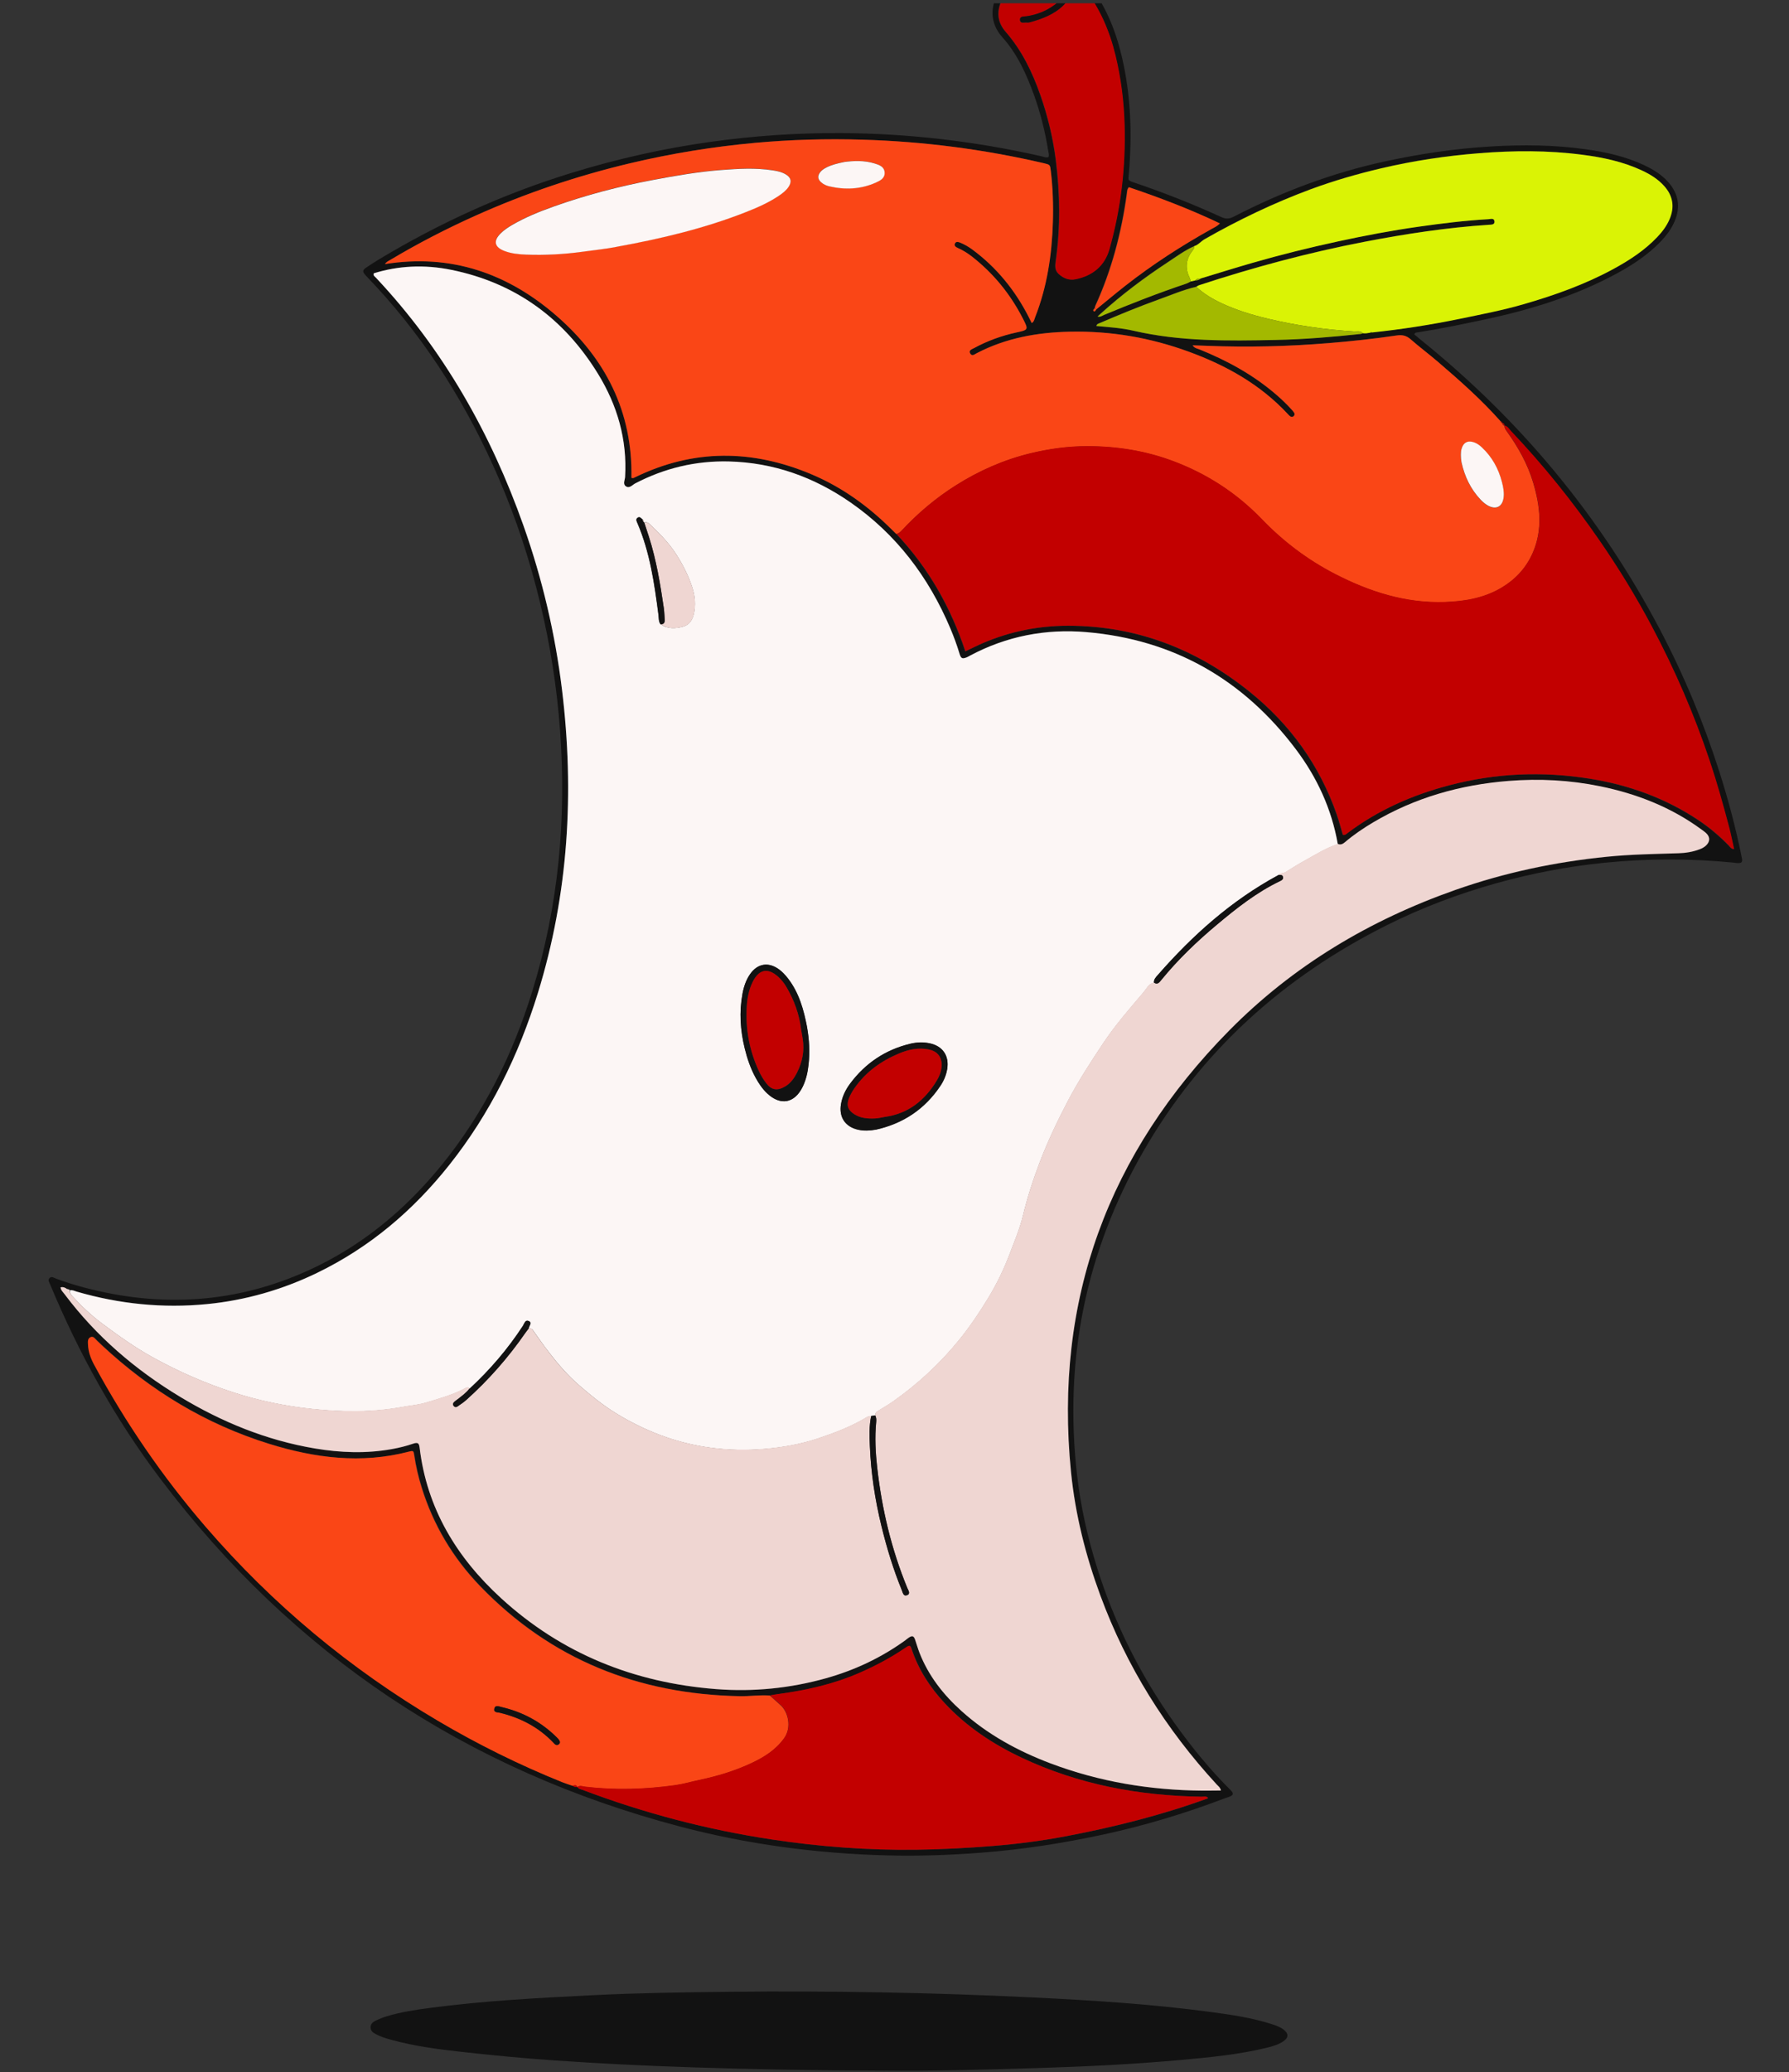 <svg width="336" height="389" viewBox="0 0 336 389" fill="none" xmlns="http://www.w3.org/2000/svg">
<rect x="0" y="0" width="336" height="389" fill="#333333" stroke="none"/>
<g clip-path="url(#clip0_432_2106)">
<path d="M265.615 62.762C265.79 62.371 266.063 62.416 266.281 62.385C270.51 61.736 274.695 60.86 278.872 59.972C287.535 58.134 295.948 55.532 303.769 51.278C306.694 49.687 309.458 47.851 311.795 45.45C312.924 44.286 313.907 43.008 314.539 41.501C315.655 38.835 315.257 36.405 313.359 34.227C312.119 32.811 310.545 31.836 308.861 31.035C305.344 29.375 301.601 28.548 297.781 28.015C291.88 27.189 285.96 27.141 280.024 27.493C273.323 27.889 266.703 28.873 260.151 30.291C250.216 32.445 240.787 35.994 231.768 40.647C230.953 41.066 230.302 41.17 229.414 40.765C224.059 38.319 218.59 36.156 213.011 34.271C211.764 33.848 211.898 33.892 212.007 32.682C212.652 25.223 212.407 17.811 210.661 10.5C209.463 5.473 207.545 0.79 204.229 -3.286C202.329 -5.62 199.962 -6.715 197.039 -6.61C193.206 -6.472 190.069 -4.887 187.82 -1.749C185.952 0.857 185.787 4.235 188.252 6.986C191.08 10.133 192.797 13.954 194.222 17.895C195.447 21.294 196.302 24.79 196.88 28.356C196.942 28.725 197.089 29.091 196.921 29.492C196.449 29.656 196.007 29.429 195.555 29.324C183.205 26.529 170.706 25.059 158.043 24.981C149.773 24.931 141.54 25.494 133.34 26.647C124.527 27.884 115.883 29.834 107.381 32.445C94.576 36.374 82.487 41.873 71.029 48.782C70.302 49.223 69.585 49.692 68.876 50.166C68.058 50.712 68.022 50.965 68.69 51.707C69.328 52.412 69.995 53.082 70.637 53.78C80.447 64.413 87.945 76.522 93.664 89.766C96.94 97.355 99.519 105.17 101.449 113.208C103.35 121.113 104.608 129.101 105.192 137.203C106.399 153.808 104.894 170.129 99.974 186.071C96.304 197.96 90.862 208.95 82.985 218.657C76.106 227.132 67.887 233.955 57.889 238.49C44.255 244.681 30.185 245.513 15.768 241.681C13.982 241.205 12.215 240.659 10.483 240.005C10.11 239.863 9.679 239.526 9.3 239.921C8.931 240.308 9.256 240.728 9.416 241.105C14.823 254.112 21.614 266.352 30.111 277.595C55.073 310.615 87.663 332.321 127.706 342.875C140.458 346.234 153.458 347.958 166.634 348.292C172.566 348.446 178.484 348.235 184.409 347.777C192.095 347.185 199.693 346.001 207.217 344.378C214.921 342.712 222.463 340.449 229.837 337.648C230.193 337.51 230.556 337.413 230.913 337.275C231.675 336.972 231.741 336.648 231.133 336.047C227.247 332.199 223.816 327.974 220.638 323.532C214.217 314.557 209.347 304.804 206.046 294.283C204.269 288.613 202.968 282.834 202.291 276.932C199.809 255.343 203.879 235.043 214.707 216.19C225.55 197.317 241.081 183.371 260.498 173.66C267.088 170.364 273.956 167.78 281.051 165.796C287.698 163.935 294.459 162.651 301.315 161.958C309.403 161.142 317.508 161.142 325.608 161.931C325.798 161.948 325.981 162.001 326.17 162.011C327.183 162.052 327.32 161.897 327.117 160.908C326.011 155.469 324.6 150.105 322.907 144.824C319.944 135.558 316.208 126.602 311.663 117.992C300.46 96.783 285.42 78.732 266.725 63.695C266.341 63.386 265.966 63.058 265.609 62.763L265.615 62.762ZM282.129 79.41C282.402 79.455 282.518 79.64 282.537 79.895C283.146 80.04 283.413 80.591 283.794 80.99C289.849 87.368 295.336 94.207 300.334 101.43C303.928 106.62 307.216 111.994 310.176 117.567C314.501 125.697 318.152 134.114 321.073 142.852C322.458 146.987 323.625 151.183 324.739 155.394C325.087 156.701 325.341 158.03 325.646 159.41C325.066 159.363 324.863 158.946 324.579 158.657C322.877 156.927 321.028 155.36 319.016 154.013C312.8 149.853 305.914 147.368 298.562 146.189C289.686 144.767 280.889 145.129 272.17 147.422C265.257 149.237 258.838 152.053 253.104 156.353C252.854 156.546 252.625 156.837 252.172 156.72C251.806 155.482 251.481 154.201 251.047 152.951C247.816 143.663 242.268 135.967 234.629 129.837C224.73 121.891 213.472 117.499 200.657 117.477C195.081 117.468 189.722 118.529 184.597 120.724C183.518 121.188 182.469 121.719 181.28 122.279C178.513 113.961 174.311 106.562 168.313 100.229C168.045 99.962 167.771 99.701 167.503 99.433C163.089 95.024 158.106 91.426 152.34 89.001C141.241 84.335 130.204 84.244 119.274 89.572C119.073 89.672 118.877 89.831 118.573 89.672C118.816 77.293 113.7 67.269 104.512 59.281C95.316 51.289 84.662 47.578 72.283 49.57C72.59 49.103 72.961 48.981 73.278 48.79C78.456 45.695 83.805 42.933 89.307 40.47C98.686 36.268 108.379 32.999 118.386 30.629C126.116 28.797 133.94 27.526 141.846 26.808C148.517 26.2 155.206 26.023 161.904 26.216C173.422 26.546 184.79 28.026 196.011 30.631C197.209 30.912 197.192 30.915 197.328 32.077C197.718 35.284 197.822 38.503 197.721 41.726C197.528 47.829 196.644 53.8 194.397 59.519C194.245 59.899 194.214 60.362 193.748 60.633C193.556 60.244 193.378 59.87 193.183 59.5C190.624 54.479 187.155 50.206 182.603 46.843C181.874 46.304 181.093 45.857 180.252 45.517C179.935 45.39 179.542 45.305 179.354 45.656C179.114 46.093 179.448 46.356 179.825 46.521C180.788 46.943 181.676 47.492 182.502 48.135C186.569 51.309 189.75 55.227 192.095 59.803C193.173 61.902 193.12 61.911 190.877 62.401C188.082 63.015 185.404 63.969 182.895 65.347C182.502 65.557 181.851 65.732 182.195 66.342C182.532 66.947 183.023 66.498 183.422 66.293C188.894 63.438 194.797 62.387 200.886 62.256C208.559 62.088 216.019 63.369 223.225 66.005C230.27 68.577 236.691 72.162 241.855 77.726C241.981 77.868 242.112 78.002 242.265 78.121C242.472 78.278 242.711 78.299 242.917 78.126C243.122 77.953 243.165 77.705 243.038 77.486C242.894 77.245 242.696 77.032 242.504 76.823C241.644 75.873 240.717 74.987 239.75 74.145C235.429 70.4 230.5 67.69 225.219 65.568C224.825 65.411 224.332 65.386 223.958 64.811C224.964 64.847 225.812 64.873 226.656 64.906C234.301 65.217 241.933 65.02 249.56 64.396C253.822 64.048 258.071 63.588 262.298 62.963C263.315 62.811 264.102 62.974 264.895 63.671C266.571 65.14 268.364 66.481 270.055 67.93C274.163 71.452 278.215 75.038 281.817 79.096C281.987 79.139 282.095 79.242 282.13 79.416L282.129 79.41ZM205.865 58.052C205.752 58.24 205.574 58.54 205.41 58.429C205.103 58.216 205.461 58.018 205.561 57.821C205.598 57.682 205.609 57.536 205.666 57.412C208.744 50.688 210.599 43.615 211.595 36.307C211.643 35.95 211.6 35.554 211.969 35.131C217.74 37.081 223.463 39.249 229.068 41.93C228.521 42.473 227.991 42.688 227.496 42.97C221.818 46.142 216.366 49.65 211.253 53.665C209.428 55.097 207.655 56.591 205.853 58.054L205.865 58.052ZM108.471 335.454C108.14 335.527 107.843 335.451 107.598 335.209C106.971 334.996 106.331 334.808 105.716 334.556C97.641 331.309 89.856 327.46 82.36 323.038C65.816 313.283 51.252 301.156 38.71 286.62C30.619 277.245 23.664 267.103 17.771 256.222C17.133 255.048 16.652 253.805 16.6 252.46C16.576 251.929 16.468 251.213 17.12 250.971C17.635 250.777 17.934 251.334 18.276 251.644C18.595 251.927 18.888 252.239 19.203 252.529C28.294 261.008 38.688 267.319 50.593 271.019C59.199 273.696 67.92 274.808 76.821 272.491C77.687 272.267 77.728 272.297 77.872 273.253C78.166 275.279 78.639 277.263 79.245 279.207C81.429 286.258 85.14 292.457 90.252 297.754C103.546 311.531 119.973 318.022 138.981 318.389C140.88 318.425 142.769 318.12 144.668 318.271C145.184 318.184 145.69 318.075 146.209 318.012C151.455 317.313 156.577 316.171 161.449 314.042C164.457 312.731 167.339 311.201 170.058 309.355C170.918 308.772 171.004 308.818 171.272 309.621C172.554 313.467 174.722 316.778 177.468 319.729C181.57 324.142 186.495 327.4 191.909 329.951C202.615 335.001 213.968 337.103 225.737 337.283C226.142 337.287 226.589 337.116 226.922 337.517C226.886 337.553 226.863 337.599 226.829 337.611C218.204 340.742 209.336 342.97 200.327 344.685C195.755 345.555 191.149 346.153 186.506 346.529C181.727 346.915 176.949 347.175 172.156 347.233C163.076 347.349 154.049 346.673 145.077 345.321C132.876 343.481 121.003 340.366 109.46 335.998C109.119 335.868 108.704 335.836 108.495 335.456L108.48 335.44L108.471 335.454ZM255.919 62.547C255.788 62.593 255.656 62.67 255.519 62.681C250.186 63.251 244.844 63.701 239.481 63.807C230.561 63.98 221.646 64.11 212.867 62.081C210.578 61.551 208.227 61.404 205.882 61.19C205.954 60.829 206.198 60.776 206.411 60.68C210.115 59.096 213.838 57.557 217.634 56.193C219.952 55.358 222.22 54.376 224.63 53.834C224.788 53.735 224.941 53.607 225.112 53.548C235.304 50.202 245.645 47.421 256.186 45.388C263.925 43.897 271.708 42.706 279.582 42.191C280.053 42.16 280.686 42.199 280.627 41.559C280.567 40.883 279.913 41.119 279.478 41.144C275.114 41.389 270.782 41.929 266.462 42.539C261.335 43.261 256.255 44.227 251.197 45.323C245.814 46.49 240.475 47.813 235.188 49.338C231.953 50.271 228.742 51.279 225.519 52.247C225.208 52.51 224.848 52.63 224.446 52.638C224.172 52.695 223.893 52.754 223.62 52.812C223.324 52.952 223.035 53.133 222.726 53.233C217.525 54.977 212.414 56.972 207.352 59.078C206.997 59.228 206.679 59.516 206.105 59.402C206.37 59.153 206.537 58.998 206.71 58.843C210.646 55.283 214.883 52.106 219.314 49.191C220.925 48.133 222.483 46.975 224.26 46.184C225.046 45.95 225.534 45.272 226.222 44.88C232.621 41.238 239.228 38.072 246.142 35.511C250.469 33.907 254.883 32.637 259.369 31.583C265.432 30.157 271.579 29.234 277.794 28.745C284.247 28.234 290.694 28.194 297.12 29.029C300.989 29.529 304.794 30.328 308.366 31.997C309.924 32.728 311.376 33.621 312.53 34.92C314.181 36.778 314.501 38.848 313.529 41.123C312.98 42.406 312.151 43.495 311.2 44.497C308.814 47.003 305.957 48.854 302.943 50.49C297.622 53.38 291.947 55.391 286.15 57.073C282.227 58.213 278.217 58.981 274.216 59.809C268.726 60.947 263.193 61.803 257.616 62.389C257.516 62.406 257.415 62.417 257.321 62.427C256.865 62.515 256.408 62.592 255.94 62.532L255.919 62.547ZM13.121 242.209L13.153 242.18C13.602 242.093 13.99 242.322 14.389 242.436C22.406 244.767 30.573 245.598 38.878 244.783C46.117 244.074 53.025 242.085 59.581 238.91C69.452 234.126 77.584 227.215 84.369 218.678C92.054 209.014 97.394 198.133 101.021 186.383C106.777 167.755 107.892 148.733 105.549 129.461C104.266 118.938 101.849 108.654 98.311 98.653C92.17 81.306 83.26 65.583 70.588 52.098C70.382 51.874 70.02 51.694 70.21 51.283C74.711 49.891 79.618 49.579 84.837 50.652C96.848 53.119 105.948 59.792 112.315 70.166C115.946 76.072 117.817 82.514 117.397 89.52C117.362 90.098 116.939 90.842 117.534 91.26C118.216 91.735 118.767 90.999 119.311 90.721C124.813 87.867 130.65 86.461 136.852 86.606C145.268 86.806 152.851 89.528 159.717 94.29C168.338 100.273 174.407 108.309 178.47 117.914C179.133 119.487 179.728 121.084 180.216 122.723C180.48 123.611 180.724 123.702 181.567 123.374C181.788 123.289 181.989 123.159 182.193 123.047C189.044 119.401 196.384 117.977 204.066 118.644C220.412 120.052 233.467 127.524 243.314 140.556C247.335 145.879 250.093 151.829 251.253 158.451C251.811 158.688 252.201 158.466 252.644 158.091C254.273 156.711 256.042 155.512 257.876 154.422C265.737 149.759 274.285 147.35 283.365 146.627C289.128 146.172 294.836 146.465 300.492 147.628C307.409 149.048 313.866 151.563 319.591 155.776C319.934 156.025 320.296 156.277 320.577 156.585C321.164 157.239 321.131 157.972 320.53 158.626C320.169 159.018 319.716 159.262 319.224 159.453C317.922 159.954 316.57 160.157 315.186 160.202C310.726 160.343 306.267 160.417 301.822 160.856C292.09 161.827 282.6 163.834 273.367 167.073C257.233 172.739 242.86 181.305 230.845 193.487C208.163 216.482 197.923 244.031 201.152 276.329C201.948 284.292 203.902 292.008 206.664 299.515C211.564 312.8 218.935 324.582 228.527 334.998C228.814 335.305 229.187 335.549 229.301 336.119C228.103 336.128 226.933 336.156 225.762 336.142C215.996 336.053 206.494 334.489 197.342 331.037C191.208 328.721 185.509 325.629 180.606 321.218C177.175 318.136 174.381 314.58 172.691 310.243C172.382 309.447 172.164 308.623 171.878 307.817C171.624 307.102 171.361 307.007 170.728 307.396C170.488 307.545 170.28 307.742 170.05 307.913C165.507 311.202 160.505 313.557 155.111 315.057C148.378 316.939 141.493 317.63 134.519 317.086C119.156 315.897 105.529 310.465 94.117 300.017C85.785 292.391 80.182 283.188 78.824 271.752C78.719 270.879 78.464 270.729 77.552 271.039C76.288 271.473 75.002 271.779 73.693 272.023C68.824 272.918 63.953 272.73 59.102 271.908C50.045 270.377 41.694 266.96 33.858 262.234C25.438 257.156 18.084 250.864 12.161 242.978C11.865 242.583 11.451 242.237 11.398 241.674C11.891 241.562 12.262 241.722 12.608 241.989C12.81 241.973 13.007 241.958 13.107 242.194L13.121 242.209ZM195.172 -5.286C198.839 -5.835 201.499 -4.934 203.598 -2.242C206.551 1.54 208.37 5.819 209.477 10.416C210.501 14.659 211.043 18.978 211.174 23.354C211.403 31.316 210.495 39.144 208.321 46.794C207.441 49.895 205.161 51.776 201.948 52.411C200.746 52.649 199.706 52.234 198.811 51.427C197.992 50.686 198.133 49.772 198.272 48.811C199.148 42.54 199.059 36.262 198.259 29.99C197.733 25.843 196.754 21.79 195.371 17.847C193.86 13.535 191.891 9.443 188.85 5.959C187.303 4.185 187.109 2.215 188.061 0.142C189.532 -3.07 192.307 -4.553 195.172 -5.286Z" fill="#121212"/>
<path d="M251.261 158.472C250.101 151.85 247.348 145.899 243.322 140.577C233.473 127.538 220.425 120.071 204.073 118.664C196.392 118.003 189.05 119.421 182.199 123.067C181.989 123.18 181.788 123.31 181.573 123.394C180.731 123.722 180.492 123.63 180.222 122.743C179.728 121.105 179.139 119.507 178.476 117.934C174.414 108.334 168.344 100.293 159.723 94.309C152.856 89.548 145.273 86.825 136.857 86.625C130.655 86.48 124.817 87.88 119.316 90.74C118.773 91.024 118.216 91.761 117.538 91.279C116.938 90.863 117.365 90.111 117.401 89.54C117.821 82.533 115.945 76.092 112.32 70.185C105.952 59.811 96.853 53.138 84.841 50.671C79.622 49.597 74.715 49.909 70.213 51.302C70.024 51.718 70.386 51.898 70.592 52.117C83.264 65.602 92.174 81.325 98.315 98.673C101.853 108.673 104.27 118.958 105.553 129.481C107.897 148.754 106.78 167.771 101.025 186.405C97.397 198.149 92.051 209.032 84.372 218.7C77.588 227.238 69.456 234.149 59.584 238.933C53.028 242.108 46.125 244.096 38.881 244.806C30.581 245.621 22.408 244.79 14.391 242.459C13.991 242.34 13.598 242.117 13.155 242.203C13.048 242.678 13.281 242.988 13.591 243.327C15.284 245.179 17.108 246.912 19.107 248.406C22.175 250.695 25.288 252.928 28.659 254.793C33.519 257.485 38.58 259.692 43.852 261.4C48.684 262.966 53.634 263.976 58.689 264.506C64.346 265.103 69.992 265.167 75.608 264.128C77.098 263.854 78.64 263.74 80.078 263.3C82.595 262.535 85.152 261.835 87.493 260.564C87.786 260.407 88.024 260.391 88.201 260.723C92.027 257.187 95.391 253.266 98.246 248.901C98.505 248.508 98.667 247.723 99.281 247.969C100.095 248.29 99.311 248.927 99.328 249.423C99.86 249.292 100.059 249.649 100.315 250.021C101.237 251.341 102.17 252.658 103.157 253.936C104.832 256.11 106.636 258.19 108.705 259.99C110.915 261.905 113.167 263.753 115.689 265.304C118.325 266.925 121.075 268.292 123.946 269.375C130.285 271.765 136.892 272.563 143.607 272.002C147.042 271.715 150.482 271.102 153.767 269.997C156.67 269.023 159.547 267.933 162.223 266.395C162.662 266.141 163.099 265.803 163.66 265.841C163.907 265.806 164.155 265.776 164.402 265.741C164.337 265.138 164.804 264.945 165.208 264.697C166.054 264.176 166.916 263.677 167.724 263.108C172.389 259.823 176.528 256 180.141 251.556C182.182 249.048 183.974 246.383 185.633 243.644C187.245 240.986 188.608 238.17 189.705 235.243C190.57 232.944 191.543 230.675 192.121 228.28C192.953 224.82 194.046 221.442 195.313 218.131C196.815 214.21 198.621 210.418 200.577 206.691C202.556 202.918 204.872 199.359 207.228 195.823C209.483 192.437 212.165 189.37 214.8 186.275C215.348 185.63 215.733 184.699 216.723 184.491C216.681 183.848 217.113 183.445 217.481 183.022C224.003 175.569 231.309 169.05 240.085 164.311C240.426 163.833 241.036 164.019 241.481 163.728C242.703 162.933 243.95 162.183 245.224 161.482C247.192 160.394 249.104 159.188 251.263 158.483L251.261 158.472ZM120.928 98.008L120.981 98.107C121.39 97.96 121.741 98.112 122.022 98.384C123.84 100.118 125.61 101.897 126.975 104.02C128.252 106.014 129.329 108.113 130.043 110.376C130.548 111.975 130.684 113.637 130.298 115.278C130.058 116.317 129.498 117.253 128.404 117.587C126.919 118.034 125.423 118.099 124.045 117.181C123.653 116.645 123.732 116.006 123.654 115.406C122.894 109.547 122.064 103.701 119.708 98.207C119.568 97.875 119.325 97.471 119.74 97.184C120.178 96.882 120.401 97.35 120.699 97.541C120.901 97.633 120.992 97.781 120.922 98.009L120.928 98.008ZM151.593 192.866C151.999 195.168 152.124 197.475 151.871 199.797C151.715 201.261 151.408 202.696 150.753 204.027C149.233 207.122 146.576 207.592 144.086 205.23C143.182 204.371 142.497 203.349 141.91 202.262C140.975 200.542 140.351 198.704 139.887 196.814C139.054 193.417 138.82 189.991 139.465 186.532C139.707 185.216 140.122 183.961 140.893 182.851C142.29 180.848 144.338 180.523 146.318 181.965C146.971 182.445 147.511 183.041 148.011 183.679C150.102 186.39 150.97 189.571 151.596 192.847L151.593 192.866ZM164.489 212.071C163.389 212.261 162.309 212.328 161.221 212.095C158.764 211.569 157.536 209.754 157.955 207.277C158.201 205.84 158.824 204.569 159.678 203.421C162.534 199.597 166.286 197.084 170.942 195.96C172.152 195.667 173.391 195.616 174.615 195.874C177.064 196.383 178.302 198.221 177.895 200.702C177.709 201.846 177.265 202.895 176.624 203.845C173.694 208.228 169.62 210.939 164.485 212.077L164.489 212.071Z" fill="#FCF6F5"/>
<path d="M163.628 265.797C163.061 265.76 162.63 266.097 162.191 266.351C159.516 267.895 156.637 268.979 153.734 269.954C150.449 271.058 147.015 271.671 143.574 271.959C136.852 272.521 130.25 271.721 123.91 269.331C121.033 268.25 118.289 266.881 115.653 265.259C113.131 263.709 110.878 261.861 108.668 259.945C106.593 258.145 104.795 256.064 103.12 253.89C102.139 252.611 101.206 251.299 100.277 249.975C100.016 249.604 99.818 249.252 99.29 249.377C99.094 249.638 98.883 249.89 98.699 250.156C95.486 254.792 91.792 259.01 87.587 262.772C87.063 263.239 86.466 263.628 85.882 264.026C85.677 264.163 85.418 264.128 85.244 263.923C85.026 263.665 85.069 263.387 85.297 263.168C85.499 262.971 85.745 262.822 85.969 262.646C86.746 262.034 87.553 261.46 88.167 260.671C87.99 260.339 87.752 260.355 87.459 260.513C85.124 261.783 82.565 262.477 80.044 263.249C78.605 263.689 77.064 263.803 75.573 264.077C69.949 265.111 64.309 265.046 58.653 264.455C53.597 263.925 48.646 262.909 43.814 261.349C38.541 259.64 33.481 257.438 28.62 254.74C25.248 252.869 22.136 250.641 19.067 248.352C17.067 246.859 15.244 245.125 13.551 243.273C13.241 242.934 13.008 242.624 13.114 242.149C13.114 242.149 13.083 242.178 13.082 242.173C12.92 242.104 12.751 242.036 12.583 241.967C12.238 241.707 11.866 241.54 11.373 241.653C11.426 242.216 11.84 242.561 12.136 242.957C18.059 250.844 25.414 257.137 33.835 262.216C41.667 266.943 50.018 270.356 59.082 271.892C63.934 272.714 68.805 272.896 73.675 272.007C74.985 271.769 76.27 271.457 77.535 271.022C78.44 270.708 78.701 270.863 78.806 271.735C80.165 283.174 85.769 292.378 94.102 300.005C105.515 310.455 119.143 315.888 134.508 317.077C141.482 317.616 148.369 316.93 155.103 315.048C160.49 313.543 165.499 311.192 170.043 307.903C170.274 307.738 170.481 307.534 170.721 307.386C171.355 306.997 171.618 307.091 171.871 307.807C172.152 308.614 172.375 309.437 172.684 310.233C174.375 314.571 177.169 318.127 180.6 321.209C185.51 325.62 191.203 328.715 197.338 331.031C206.491 334.483 216 336.047 225.761 336.136C226.932 336.144 228.103 336.122 229.301 336.114C229.193 335.542 228.814 335.299 228.527 334.992C218.933 324.574 211.563 312.796 206.661 299.503C203.893 291.996 201.945 284.278 201.149 276.313C197.92 244.01 208.161 216.456 230.845 193.457C242.861 181.273 257.237 172.713 273.371 167.04C282.605 163.794 292.097 161.792 301.83 160.821C306.281 160.376 310.741 160.307 315.196 160.168C316.58 160.122 317.932 159.919 319.234 159.418C319.726 159.227 320.185 158.982 320.541 158.591C321.141 157.937 321.174 157.203 320.588 156.549C320.306 156.236 319.945 155.989 319.601 155.74C313.875 151.526 307.417 149.006 300.5 147.591C294.839 146.435 289.129 146.135 283.371 146.59C274.289 147.307 265.741 149.722 257.88 154.386C256.039 155.477 254.276 156.675 252.647 158.056C252.204 158.431 251.813 158.653 251.255 158.415C249.095 159.115 247.184 160.326 245.216 161.414C243.943 162.121 242.696 162.872 241.473 163.661C241.028 163.952 240.418 163.765 240.077 164.244C240.399 164.262 240.8 164.14 240.937 164.557C241.096 165.035 240.703 165.24 240.362 165.399C236.002 167.49 232.243 170.462 228.573 173.538C224.787 176.706 221.222 180.12 218.091 183.955C217.721 184.408 217.389 184.903 216.706 184.427C215.717 184.636 215.331 185.567 214.784 186.212C212.147 189.302 209.465 192.375 207.211 195.762C204.854 199.298 202.543 202.85 200.559 206.63C198.603 210.358 196.796 214.151 195.295 218.073C194.028 221.384 192.935 224.762 192.102 228.223C191.524 230.618 190.551 232.888 189.686 235.187C188.589 238.114 187.225 240.924 185.614 243.589C183.95 246.335 182.163 248.994 180.121 251.502C176.508 255.947 172.368 259.77 167.703 263.056C166.895 263.624 166.028 264.125 165.187 264.645C164.783 264.893 164.321 265.085 164.387 265.688C164.586 266.082 164.608 266.499 164.567 266.933C164.283 269.821 164.44 272.712 164.767 275.582C165.643 283.341 167.44 290.879 170.422 298.116C170.603 298.549 171.078 299.185 170.359 299.456C169.679 299.715 169.57 298.963 169.386 298.513C167.786 294.605 166.563 290.575 165.557 286.472C164.349 281.53 163.589 276.525 163.382 271.446C163.304 269.558 163.232 267.662 163.633 265.79L163.628 265.797Z" fill="#EFD6D2"/>
<path d="M281.857 79.11C278.261 75.05 274.202 71.465 270.094 67.942C268.402 66.487 266.609 65.151 264.932 63.682C264.141 62.99 263.354 62.828 262.336 62.974C258.108 63.599 253.858 64.059 249.596 64.407C241.968 65.031 234.335 65.229 226.689 64.917C225.845 64.884 224.997 64.858 223.991 64.822C224.37 65.39 224.856 65.417 225.251 65.579C230.528 67.703 235.464 70.412 239.784 74.158C240.752 75.001 241.679 75.886 242.539 76.837C242.731 77.045 242.93 77.259 243.073 77.499C243.2 77.719 243.163 77.966 242.952 78.139C242.746 78.312 242.507 78.292 242.3 78.135C242.148 78.022 242.016 77.881 241.89 77.74C236.725 72.174 230.304 68.589 223.258 66.016C216.051 63.38 208.59 62.099 200.916 62.267C194.826 62.398 188.923 63.449 183.45 66.304C183.051 66.51 182.56 66.959 182.223 66.354C181.884 65.737 182.536 65.567 182.923 65.358C185.439 63.985 188.11 63.026 190.905 62.412C193.149 61.922 193.202 61.913 192.124 59.813C189.777 55.231 186.603 51.317 182.53 48.144C181.704 47.5 180.816 46.951 179.852 46.529C179.475 46.364 179.142 46.106 179.381 45.663C179.57 45.319 179.963 45.397 180.28 45.525C181.12 45.865 181.901 46.312 182.631 46.851C187.183 50.215 190.652 54.488 193.212 59.51C193.401 59.882 193.586 60.26 193.777 60.643C194.243 60.372 194.274 59.91 194.427 59.529C196.673 53.809 197.558 47.837 197.751 41.733C197.851 38.509 197.748 35.29 197.357 32.082C197.215 30.921 197.233 30.918 196.04 30.636C184.818 28.03 173.448 26.55 161.929 26.221C155.23 26.027 148.54 26.204 141.868 26.812C133.962 27.531 126.136 28.802 118.406 30.634C108.397 33.005 98.703 36.274 89.323 40.477C83.822 42.946 78.472 45.709 73.292 48.798C72.975 48.989 72.604 49.112 72.297 49.578C84.677 47.586 95.333 51.298 104.529 59.291C113.719 67.281 118.835 77.307 118.593 89.688C118.897 89.847 119.092 89.682 119.293 89.588C130.225 84.259 141.264 84.35 152.363 89.016C158.131 91.442 163.114 95.041 167.529 99.451C167.797 99.719 168.071 99.985 168.339 100.247C168.79 100.172 169.102 99.879 169.393 99.565C172.408 96.328 175.758 93.503 179.511 91.135C183.868 88.382 188.541 86.323 193.527 85.119C197.013 84.276 200.582 83.779 204.222 83.782C209.78 83.788 215.149 84.639 220.355 86.593C226.713 88.98 232.269 92.585 236.976 97.475C240.988 101.64 245.549 105.092 250.673 107.741C257.144 111.083 263.953 113.287 271.36 113.037C275.141 112.908 278.801 112.276 282.099 110.284C284.687 108.725 286.656 106.572 287.864 103.806C289.779 99.435 289.257 94.986 287.951 90.608C286.906 87.095 285.116 83.918 282.969 80.945C282.741 80.634 282.537 80.319 282.559 79.912L282.56 79.918C282.271 79.883 282.177 79.682 282.152 79.427C281.972 79.397 281.874 79.281 281.839 79.107L281.857 79.11ZM115.806 46.299C113.705 46.705 111.578 46.918 109.464 47.212C105.93 47.703 102.382 47.889 98.816 47.759C97.446 47.712 96.067 47.576 94.766 47.085C92.862 46.369 92.592 45.199 94.017 43.787C94.656 43.15 95.41 42.651 96.189 42.195C98.653 40.759 101.282 39.698 103.966 38.742C110.061 36.577 116.294 34.941 122.644 33.75C126.891 32.953 131.146 32.203 135.462 31.882C138.681 31.637 141.897 31.446 145.109 31.942C145.958 32.077 146.794 32.249 147.543 32.683C148.573 33.287 148.748 34.075 148.088 35.059C147.631 35.743 146.99 36.23 146.32 36.685C144.426 37.965 142.346 38.886 140.233 39.722C132.345 42.838 124.132 44.776 115.811 46.292L115.806 46.299ZM274.483 86.839C274.322 85.813 274.32 84.911 274.482 84.3C274.818 83.076 275.677 82.631 276.879 83.074C277.425 83.271 277.881 83.615 278.301 84.002C280.227 85.803 281.443 88.012 282.088 90.545C282.307 91.417 282.489 92.313 282.418 93.215C282.263 95.185 280.925 95.867 279.26 94.822C278.822 94.547 278.42 94.199 278.066 93.819C276.201 91.84 275.072 89.472 274.488 86.832L274.483 86.839ZM158.505 30.393C160.314 30.15 162.295 30.064 164.24 30.664C165.105 30.934 166.051 31.251 166.131 32.333C166.212 33.42 165.336 33.874 164.508 34.248C161.677 35.511 158.742 35.654 155.745 34.965C155.187 34.837 154.66 34.606 154.227 34.221C153.534 33.616 153.482 32.95 154.08 32.242C154.385 31.872 154.789 31.624 155.217 31.408C156.2 30.912 157.259 30.656 158.506 30.399L158.505 30.393Z" fill="#FA4616"/>
<path d="M282.57 79.874C282.554 80.28 282.752 80.596 282.979 80.907C285.12 83.88 286.91 87.058 287.961 90.57C289.268 94.953 289.795 99.395 287.875 103.766C286.66 106.533 284.691 108.68 282.11 110.244C278.812 112.235 275.152 112.867 271.371 112.996C263.964 113.246 257.155 111.043 250.685 107.7C245.561 105.052 241.001 101.606 236.989 97.436C232.283 92.552 226.725 88.942 220.368 86.555C215.162 84.6 209.793 83.75 204.236 83.744C200.595 83.741 197.026 84.237 193.541 85.081C188.555 86.284 183.881 88.338 179.525 91.096C175.779 93.463 172.422 96.288 169.407 99.526C169.116 99.839 168.804 100.132 168.353 100.208C174.352 106.541 178.555 113.941 181.321 122.26C182.51 121.7 183.56 121.169 184.639 120.705C189.764 118.51 195.124 117.448 200.7 117.457C213.517 117.479 224.781 121.871 234.675 129.819C242.315 135.95 247.864 143.646 251.095 152.935C251.528 154.18 251.854 155.467 252.22 156.705C252.673 156.822 252.901 156.531 253.152 156.338C258.887 152.037 265.312 149.221 272.22 147.406C280.933 145.114 289.737 144.75 298.614 146.173C305.967 147.352 312.853 149.837 319.07 153.998C321.087 155.344 322.937 156.911 324.633 158.642C324.917 158.931 325.114 159.349 325.701 159.395C325.391 158.022 325.135 156.687 324.794 155.378C323.679 151.167 322.512 146.971 321.127 142.835C318.205 134.096 314.554 125.678 310.229 117.548C307.27 111.98 303.975 106.6 300.386 101.408C295.387 94.179 289.899 87.338 283.845 80.966C283.464 80.567 283.196 80.016 282.586 79.865L282.57 79.874Z" fill="#C20000"/>
<path d="M144.603 318.291C142.705 318.146 140.815 318.445 138.916 318.409C119.906 318.036 103.479 311.551 90.185 297.773C85.072 292.476 81.363 286.282 79.177 279.225C78.578 277.28 78.098 275.297 77.804 273.271C77.667 272.314 77.62 272.285 76.754 272.509C67.852 274.826 59.13 273.709 50.525 271.037C38.618 267.337 28.23 261.025 19.133 252.546C18.818 252.256 18.525 251.944 18.206 251.661C17.864 251.351 17.565 250.794 17.05 250.989C16.392 251.237 16.506 251.946 16.53 252.477C16.588 253.821 17.063 255.065 17.701 256.24C23.593 267.115 30.549 277.264 38.641 286.639C51.183 301.175 65.747 313.297 82.292 323.058C89.789 327.48 97.568 331.331 105.649 334.577C106.263 334.823 106.904 335.011 107.531 335.23C107.857 335.194 108.228 334.969 108.404 335.475L108.419 335.49C108.91 335.113 109.436 335.374 109.934 335.435C115.556 336.104 121.16 335.922 126.748 335.147C128.297 334.935 129.8 334.485 131.319 334.164C134.764 333.441 138.101 332.43 141.265 330.931C143.581 329.833 145.71 328.489 147.272 326.314C148.75 324.255 147.996 321.325 146.595 320.093C145.923 319.501 145.26 318.897 144.593 318.299L144.603 318.291ZM104.783 327.552C104.363 327.67 104.169 327.378 103.942 327.139C101.179 324.234 97.778 322.47 93.913 321.53C93.466 321.419 92.664 321.523 92.852 320.746C93.025 320.019 93.726 320.352 94.183 320.456C98.153 321.372 101.619 323.234 104.526 326.103C104.729 326.303 104.932 326.51 105.069 326.752C105.274 327.108 105.121 327.381 104.788 327.551L104.783 327.552Z" fill="#FA4616"/>
<path d="M225.572 52.257C228.795 51.283 232.006 50.274 235.243 49.346C240.531 47.821 245.877 46.497 251.255 45.33C256.314 44.234 261.394 43.268 266.522 42.546C270.843 41.935 275.182 41.394 279.541 41.15C279.982 41.124 280.63 40.889 280.69 41.565C280.749 42.205 280.116 42.166 279.645 42.197C271.77 42.712 263.985 43.904 256.244 45.395C245.702 47.429 235.359 50.211 225.165 53.559C224.994 53.617 224.841 53.745 224.683 53.844C226.084 55.144 227.694 56.113 229.421 56.919C232.176 58.208 235.062 59.095 238.015 59.804C243.359 61.079 248.767 61.869 254.25 62.219C254.817 62.256 255.494 62.016 255.978 62.561C256.446 62.621 256.903 62.544 257.358 62.456C257.441 62.303 257.537 62.299 257.653 62.418C263.232 61.831 268.764 60.969 274.257 59.837C278.258 59.009 282.269 58.24 286.193 57.1C291.991 55.423 297.666 53.406 302.989 50.515C306.003 48.878 308.861 47.026 311.247 44.52C312.204 43.517 313.032 42.421 313.576 41.144C314.542 38.87 314.228 36.792 312.577 34.939C311.416 33.635 309.97 32.741 308.413 32.015C304.846 30.345 301.04 29.545 297.165 29.046C290.737 28.21 284.289 28.251 277.835 28.762C271.62 29.257 265.471 30.175 259.407 31.602C254.926 32.654 250.506 33.931 246.177 35.53C239.262 38.093 232.649 41.26 226.254 44.903C225.561 45.296 225.072 45.974 224.292 46.207C224.343 46.686 223.996 46.991 223.759 47.331C222.682 48.878 222.615 50.484 223.428 52.159C223.53 52.371 223.581 52.603 223.656 52.831C223.93 52.773 224.209 52.714 224.483 52.656C224.749 52.268 225.156 52.29 225.556 52.265L225.572 52.257Z" fill="#DAF305"/>
<path d="M144.605 318.25C145.272 318.848 145.935 319.453 146.608 320.044C148.009 321.277 148.763 324.208 147.284 326.267C145.723 328.443 143.593 329.787 141.277 330.886C138.107 332.387 134.77 333.398 131.329 334.12C129.805 334.442 128.302 334.892 126.758 335.103C121.163 335.879 115.557 336.056 109.942 335.391C109.444 335.33 108.917 335.069 108.427 335.447C108.631 335.834 109.045 335.86 109.392 335.989C120.937 340.358 132.812 343.475 145.015 345.315C153.989 346.668 163.017 347.344 172.099 347.228C176.892 347.164 181.67 346.904 186.451 346.523C191.095 346.147 195.701 345.549 200.274 344.679C209.279 342.964 218.154 340.735 226.781 337.602C226.815 337.591 226.838 337.545 226.874 337.509C226.54 337.101 226.093 337.278 225.689 337.274C213.917 337.095 202.564 334.998 191.855 329.94C186.445 327.382 181.513 324.123 177.412 319.714C174.665 316.763 172.504 313.455 171.215 309.603C170.945 308.794 170.86 308.754 170 309.337C167.286 311.183 164.398 312.715 161.389 314.026C156.516 316.149 151.394 317.298 146.147 317.997C145.635 318.065 145.122 318.169 144.606 318.256L144.605 318.25Z" fill="#C20000"/>
<path d="M195.226 -5.255C192.361 -4.522 189.587 -3.04 188.117 0.172C187.167 2.25 187.354 4.215 188.906 5.988C191.946 9.472 193.914 13.563 195.425 17.874C196.806 21.811 197.78 25.864 198.312 30.015C199.111 36.287 199.201 42.563 198.325 48.833C198.192 49.794 198.045 50.709 198.863 51.45C199.759 52.262 200.793 52.672 201.999 52.433C205.212 51.798 207.49 49.912 208.371 46.817C210.544 39.168 211.452 31.341 211.222 23.38C211.098 19.004 210.55 14.687 209.527 10.444C208.421 5.854 206.595 1.571 203.649 -2.212C201.551 -4.903 198.892 -5.804 195.226 -5.255ZM193.363 4.194C193.221 4.212 193.074 4.266 192.943 4.24C192.442 4.132 191.605 4.561 191.564 3.708C191.526 3.022 192.304 3.132 192.786 3.063C194.701 2.772 196.467 2.097 198.009 0.954C198.973 0.239 200.118 -0.47 199.65 -2.028C199.579 -2.269 199.727 -2.498 199.993 -2.567C200.241 -2.632 200.476 -2.527 200.614 -2.316C200.946 -1.812 200.996 -1.261 200.83 -0.68C200.639 -0.022 200.232 0.491 199.758 0.967C197.978 2.734 195.719 3.558 193.365 4.206L193.363 4.194Z" fill="#C20000"/>
<path d="M255.972 62.559C255.488 62.014 254.81 62.248 254.245 62.217C248.761 61.867 243.354 61.077 238.009 59.801C235.057 59.093 232.17 58.205 229.415 56.916C227.688 56.111 226.084 55.14 224.677 53.842C222.262 54.391 219.993 55.374 217.68 56.201C213.884 57.566 210.159 59.106 206.455 60.691C206.241 60.781 205.997 60.834 205.926 61.2C208.271 61.415 210.628 61.561 212.912 62.093C221.694 64.128 230.61 63.998 239.531 63.819C244.896 63.713 250.238 63.262 255.572 62.692C255.708 62.675 255.835 62.606 255.972 62.559Z" fill="#A3B900"/>
<path d="M205.915 58.071C207.711 56.608 209.49 55.112 211.315 53.681C216.429 49.665 221.88 46.152 227.559 42.985C228.055 42.709 228.584 42.488 229.131 41.945C223.52 39.265 217.802 37.096 212.031 35.146C211.667 35.562 211.71 35.958 211.657 36.322C210.661 43.63 208.806 50.703 205.728 57.428C205.671 57.552 205.654 57.699 205.623 57.837C205.726 57.916 205.823 57.99 205.927 58.069L205.915 58.071Z" fill="#FA4616"/>
<path d="M223.663 52.835C223.589 52.613 223.537 52.375 223.435 52.163C222.622 50.489 222.688 48.883 223.765 47.336C224.003 46.996 224.344 46.692 224.299 46.212C222.522 47.003 220.963 48.161 219.352 49.22C214.913 52.131 210.683 55.313 206.746 58.874C206.573 59.029 206.406 59.184 206.141 59.433C206.715 59.547 207.039 59.252 207.388 59.109C212.451 57.002 217.562 55.002 222.765 53.262C223.078 53.156 223.362 52.982 223.658 52.842L223.663 52.835Z" fill="#A3B900"/>
<path d="M225.569 52.262C225.175 52.286 224.762 52.266 224.496 52.653C224.898 52.646 225.258 52.525 225.569 52.262Z" fill="#A3B900"/>
<path d="M205.612 57.838C205.512 58.036 205.154 58.234 205.461 58.447C205.619 58.559 205.803 58.258 205.916 58.07C205.818 57.99 205.715 57.917 205.612 57.838Z" fill="#FA4616"/>
<path d="M108.405 335.442C108.235 334.935 107.857 335.161 107.532 335.197C107.777 335.433 108.068 335.517 108.405 335.442Z" fill="#C20000"/>
<path d="M282.189 79.397C282.219 79.65 282.308 79.852 282.597 79.888C282.572 79.633 282.462 79.447 282.189 79.397Z" fill="#C20000"/>
<path d="M257.657 62.393C257.543 62.276 257.443 62.281 257.368 62.429C257.466 62.413 257.564 62.403 257.657 62.393Z" fill="#A3B900"/>
<path d="M281.871 79.077C281.9 79.251 281.997 79.366 282.181 79.395C282.152 79.221 282.045 79.119 281.871 79.077Z" fill="#C20000"/>
<path d="M12.572 242.035C12.739 242.102 12.9 242.171 13.067 242.238C12.973 242.003 12.773 242.019 12.572 242.035Z" fill="#FCF6F5"/>
<path d="M124.072 117.195C125.45 118.112 126.951 118.047 128.43 117.6C129.525 117.272 130.077 116.331 130.324 115.292C130.709 113.651 130.573 111.99 130.069 110.39C129.355 108.128 128.278 106.029 127.002 104.036C125.636 101.907 123.867 100.135 122.05 98.401C121.764 98.13 121.419 97.977 121.01 98.124C121.306 99.025 121.608 99.918 121.893 100.821C123.278 105.172 124.016 109.655 124.674 114.158C124.774 114.857 124.786 115.571 124.84 116.284C124.887 116.847 124.701 117.209 124.068 117.207L124.072 117.195Z" fill="#EFD6D2"/>
<path d="M151.574 192.858C150.948 189.583 150.08 186.402 147.99 183.691C147.495 183.046 146.956 182.457 146.297 181.978C144.317 180.53 142.27 180.861 140.873 182.864C140.103 183.974 139.688 185.228 139.446 186.544C138.806 190.001 139.035 193.428 139.868 196.825C140.331 198.714 140.955 200.552 141.89 202.272C142.483 203.358 143.162 204.38 144.066 205.239C146.555 207.601 149.21 207.125 150.732 204.037C151.386 202.706 151.693 201.271 151.849 199.807C152.102 197.485 151.976 195.172 151.571 192.877L151.574 192.858ZM150.46 193.255C150.563 193.864 150.671 194.471 150.768 195.08C151.107 197.267 150.697 199.333 149.725 201.288C149.195 202.358 148.522 203.331 147.453 203.961C145.969 204.842 144.863 204.642 143.864 203.294C143.351 202.61 142.914 201.878 142.548 201.103C140.746 197.243 139.994 193.183 140.254 188.941C140.355 187.324 140.659 185.733 141.394 184.274C142.572 181.935 144.244 181.631 146.173 183.388C146.771 183.931 147.269 184.558 147.683 185.264C149.15 187.743 150.11 190.397 150.461 193.261L150.46 193.255Z" fill="#121212"/>
<path d="M164.482 212.046C169.618 210.908 173.693 208.203 176.622 203.813C177.258 202.864 177.7 201.809 177.894 200.67C178.302 198.195 177.063 196.357 174.614 195.842C173.389 195.584 172.15 195.635 170.94 195.928C166.284 197.052 162.538 199.564 159.676 203.389C158.815 204.538 158.192 205.81 157.952 207.246C157.534 209.729 158.761 211.538 161.219 212.064C162.307 212.297 163.386 212.23 164.487 212.04L164.482 212.046ZM166.195 209.659C165.585 209.762 164.986 209.922 164.37 209.953C162.989 210.017 161.617 209.922 160.404 209.133C159.205 208.347 158.919 207.403 159.469 206.089C159.721 205.475 160.045 204.897 160.423 204.353C162.551 201.246 165.487 199.147 168.917 197.724C170.685 196.988 172.538 196.611 174.468 197.015C176.118 197.364 176.944 198.507 176.841 200.179C176.777 201.158 176.43 202.028 175.94 202.839C173.696 206.542 170.608 209.063 166.189 209.66L166.195 209.659Z" fill="#121212"/>
<path d="M163.621 265.791C163.22 267.663 163.293 269.557 163.371 271.445C163.571 276.523 164.337 281.525 165.543 286.465C166.543 290.567 167.763 294.591 169.368 298.501C169.554 298.957 169.655 299.704 170.34 299.445C171.059 299.174 170.579 298.539 170.403 298.105C167.425 290.87 165.629 283.335 164.754 275.579C164.427 272.711 164.272 269.826 164.554 266.934C164.595 266.5 164.573 266.083 164.374 265.689C164.127 265.725 163.88 265.754 163.633 265.79L163.621 265.791Z" fill="#121212"/>
<path d="M216.724 184.446C217.407 184.921 217.739 184.426 218.109 183.973C221.234 180.133 224.799 176.726 228.591 173.557C232.266 170.479 236.02 167.509 240.38 165.418C240.72 165.253 241.108 165.055 240.955 164.575C240.818 164.159 240.417 164.281 240.094 164.262C231.312 169.003 224.011 175.522 217.489 182.976C217.12 183.399 216.682 183.803 216.73 184.445L216.724 184.446Z" fill="#121212"/>
<path d="M88.15 260.71C87.536 261.498 86.729 262.073 85.952 262.684C85.729 262.86 85.483 263.01 85.281 263.206C85.053 263.425 85.009 263.703 85.228 263.961C85.401 264.167 85.66 264.201 85.866 264.065C86.449 263.666 87.047 263.283 87.57 262.81C91.774 259.043 95.474 254.83 98.681 250.196C98.865 249.93 99.075 249.672 99.273 249.417C99.249 248.921 100.035 248.29 99.226 247.962C98.612 247.717 98.449 248.502 98.19 248.894C95.341 253.259 91.972 257.181 88.145 260.716L88.15 260.71Z" fill="#121212"/>
<path d="M124.063 117.196C124.69 117.199 124.882 116.842 124.834 116.273C124.775 115.567 124.769 114.852 124.668 114.147C124.011 109.645 123.273 105.161 121.888 100.811C121.604 99.908 121.296 99.016 121.006 98.114L120.953 98.015C120.806 97.895 120.743 97.731 120.729 97.547C120.432 97.356 120.209 96.889 119.772 97.191C119.357 97.477 119.6 97.881 119.74 98.212C122.094 103.705 122.923 109.55 123.683 115.407C123.76 116.008 123.681 116.647 124.073 117.182L124.063 117.196Z" fill="#121212"/>
<path d="M120.718 97.559C120.731 97.744 120.795 97.907 120.942 98.027C121.013 97.805 120.922 97.658 120.718 97.559Z" fill="#EFD6D2"/>
<path d="M115.817 46.33C124.139 44.819 132.352 42.876 140.241 39.758C142.354 38.922 144.435 38.001 146.328 36.72C146.999 36.264 147.639 35.772 148.097 35.093C148.757 34.11 148.581 33.32 147.551 32.717C146.802 32.277 145.971 32.103 145.118 31.976C141.905 31.473 138.683 31.671 135.469 31.915C131.155 32.242 126.892 32.987 122.651 33.783C116.3 34.976 110.066 36.611 103.97 38.778C101.287 39.734 98.657 40.795 96.193 42.232C95.414 42.688 94.66 43.187 94.021 43.825C92.596 45.243 92.865 46.408 94.77 47.124C96.077 47.615 97.455 47.745 98.82 47.798C102.386 47.928 105.934 47.736 109.469 47.251C111.583 46.957 113.711 46.744 115.812 46.337L115.817 46.33Z" fill="#FCF6F5"/>
<path d="M274.498 86.806C275.082 89.445 276.204 91.807 278.075 93.791C278.428 94.165 278.831 94.518 279.269 94.794C280.933 95.832 282.271 95.156 282.426 93.187C282.497 92.285 282.321 91.388 282.096 90.518C281.452 87.985 280.235 85.777 278.311 83.977C277.895 83.584 277.434 83.246 276.889 83.049C275.694 82.611 274.828 83.051 274.493 84.275C274.325 84.886 274.332 85.787 274.493 86.813L274.498 86.806Z" fill="#FCF6F5"/>
<path d="M158.523 30.418C157.277 30.675 156.217 30.931 155.234 31.427C154.806 31.643 154.409 31.896 154.097 32.262C153.5 32.976 153.545 33.636 154.244 34.241C154.683 34.624 155.21 34.855 155.762 34.985C158.759 35.673 161.696 35.536 164.525 34.267C165.36 33.892 166.23 33.439 166.149 32.352C166.067 31.264 165.122 30.948 164.258 30.683C162.312 30.083 160.326 30.17 158.522 30.412L158.523 30.418Z" fill="#FCF6F5"/>
<path d="M104.777 327.536C105.116 327.365 105.263 327.093 105.058 326.737C104.921 326.495 104.716 326.283 104.515 326.088C101.608 323.218 98.141 321.357 94.172 320.441C93.715 320.337 93.012 319.998 92.841 320.731C92.658 321.507 93.455 321.404 93.901 321.515C97.766 322.455 101.168 324.219 103.93 327.124C104.157 327.363 104.351 327.655 104.771 327.537L104.777 327.536Z" fill="#121212"/>
<path d="M193.373 4.194C195.723 3.548 197.982 2.723 199.769 0.955C200.25 0.484 200.651 -0.035 200.841 -0.692C201.009 -1.268 200.958 -1.819 200.625 -2.329C200.487 -2.54 200.258 -2.646 200.004 -2.58C199.738 -2.511 199.591 -2.276 199.661 -2.041C200.129 -0.483 198.983 0.227 198.019 0.942C196.477 2.091 194.705 2.768 192.794 3.052C192.313 3.127 191.535 3.017 191.571 3.696C191.619 4.549 192.456 4.12 192.951 4.229C193.082 4.255 193.229 4.201 193.371 4.183L193.373 4.194Z" fill="#121212"/>
<path d="M150.462 193.248C150.111 190.384 149.152 187.736 147.684 185.251C147.269 184.545 146.772 183.919 146.174 183.375C144.245 181.618 142.579 181.921 141.395 184.261C140.66 185.72 140.351 187.318 140.255 188.928C139.995 193.17 140.747 197.23 142.549 201.09C142.909 201.866 143.352 202.597 143.865 203.281C144.87 204.629 145.969 204.823 147.454 203.948C148.522 203.318 149.196 202.345 149.726 201.276C150.697 199.32 151.108 197.254 150.769 195.068C150.672 194.458 150.563 193.851 150.461 193.243L150.462 193.248Z" fill="#C20000"/>
<path d="M166.193 209.663C170.613 209.066 173.7 206.539 175.944 202.841C176.434 202.031 176.781 201.155 176.845 200.181C176.955 198.508 176.128 197.359 174.473 197.017C172.542 196.613 170.69 196.99 168.921 197.726C165.486 199.151 162.555 201.249 160.428 204.355C160.051 204.906 159.732 205.483 159.473 206.092C158.924 207.405 159.21 208.35 160.409 209.135C161.615 209.926 162.987 210.021 164.375 209.956C164.984 209.926 165.59 209.764 166.199 209.662L166.193 209.663Z" fill="#C20000"/>
<path d="M166.353 388.696C173.801 388.797 184.132 388.542 194.457 388.227C203.623 387.949 212.796 387.516 221.938 386.679C227.258 386.193 232.584 385.695 237.809 384.426C238.939 384.153 240.068 383.856 241.055 383.174C242.03 382.51 242.036 381.733 241.085 381.004C240.437 380.505 239.688 380.233 238.921 379.989C235.182 378.78 231.324 378.216 227.472 377.7C216.368 376.217 205.205 375.5 194.035 374.96C175.085 374.035 156.122 373.691 137.154 373.893C128.582 373.982 120.011 374.106 111.451 374.533C101.197 375.043 90.943 375.571 80.743 376.923C78.032 377.279 75.321 377.694 72.682 378.483C71.987 378.691 71.297 378.963 70.631 379.284C70.138 379.521 69.621 379.835 69.603 380.547C69.591 381.259 70.09 381.579 70.584 381.846C71.457 382.314 72.391 382.605 73.33 382.866C77.699 384.088 82.163 384.669 86.627 385.167C92.423 385.814 98.231 386.371 104.05 386.774C112.717 387.373 121.396 387.8 130.08 388.079C141.202 388.441 152.318 388.66 166.335 388.702L166.353 388.696Z" fill="#121212"/>
</g>
<defs>
<clipPath id="clip0_432_2106">
<rect width="335.545" height="388.1" fill="white" transform="matrix(-1 0 0 1 335.899 0.621)"/>
</clipPath>
</defs>
</svg>
